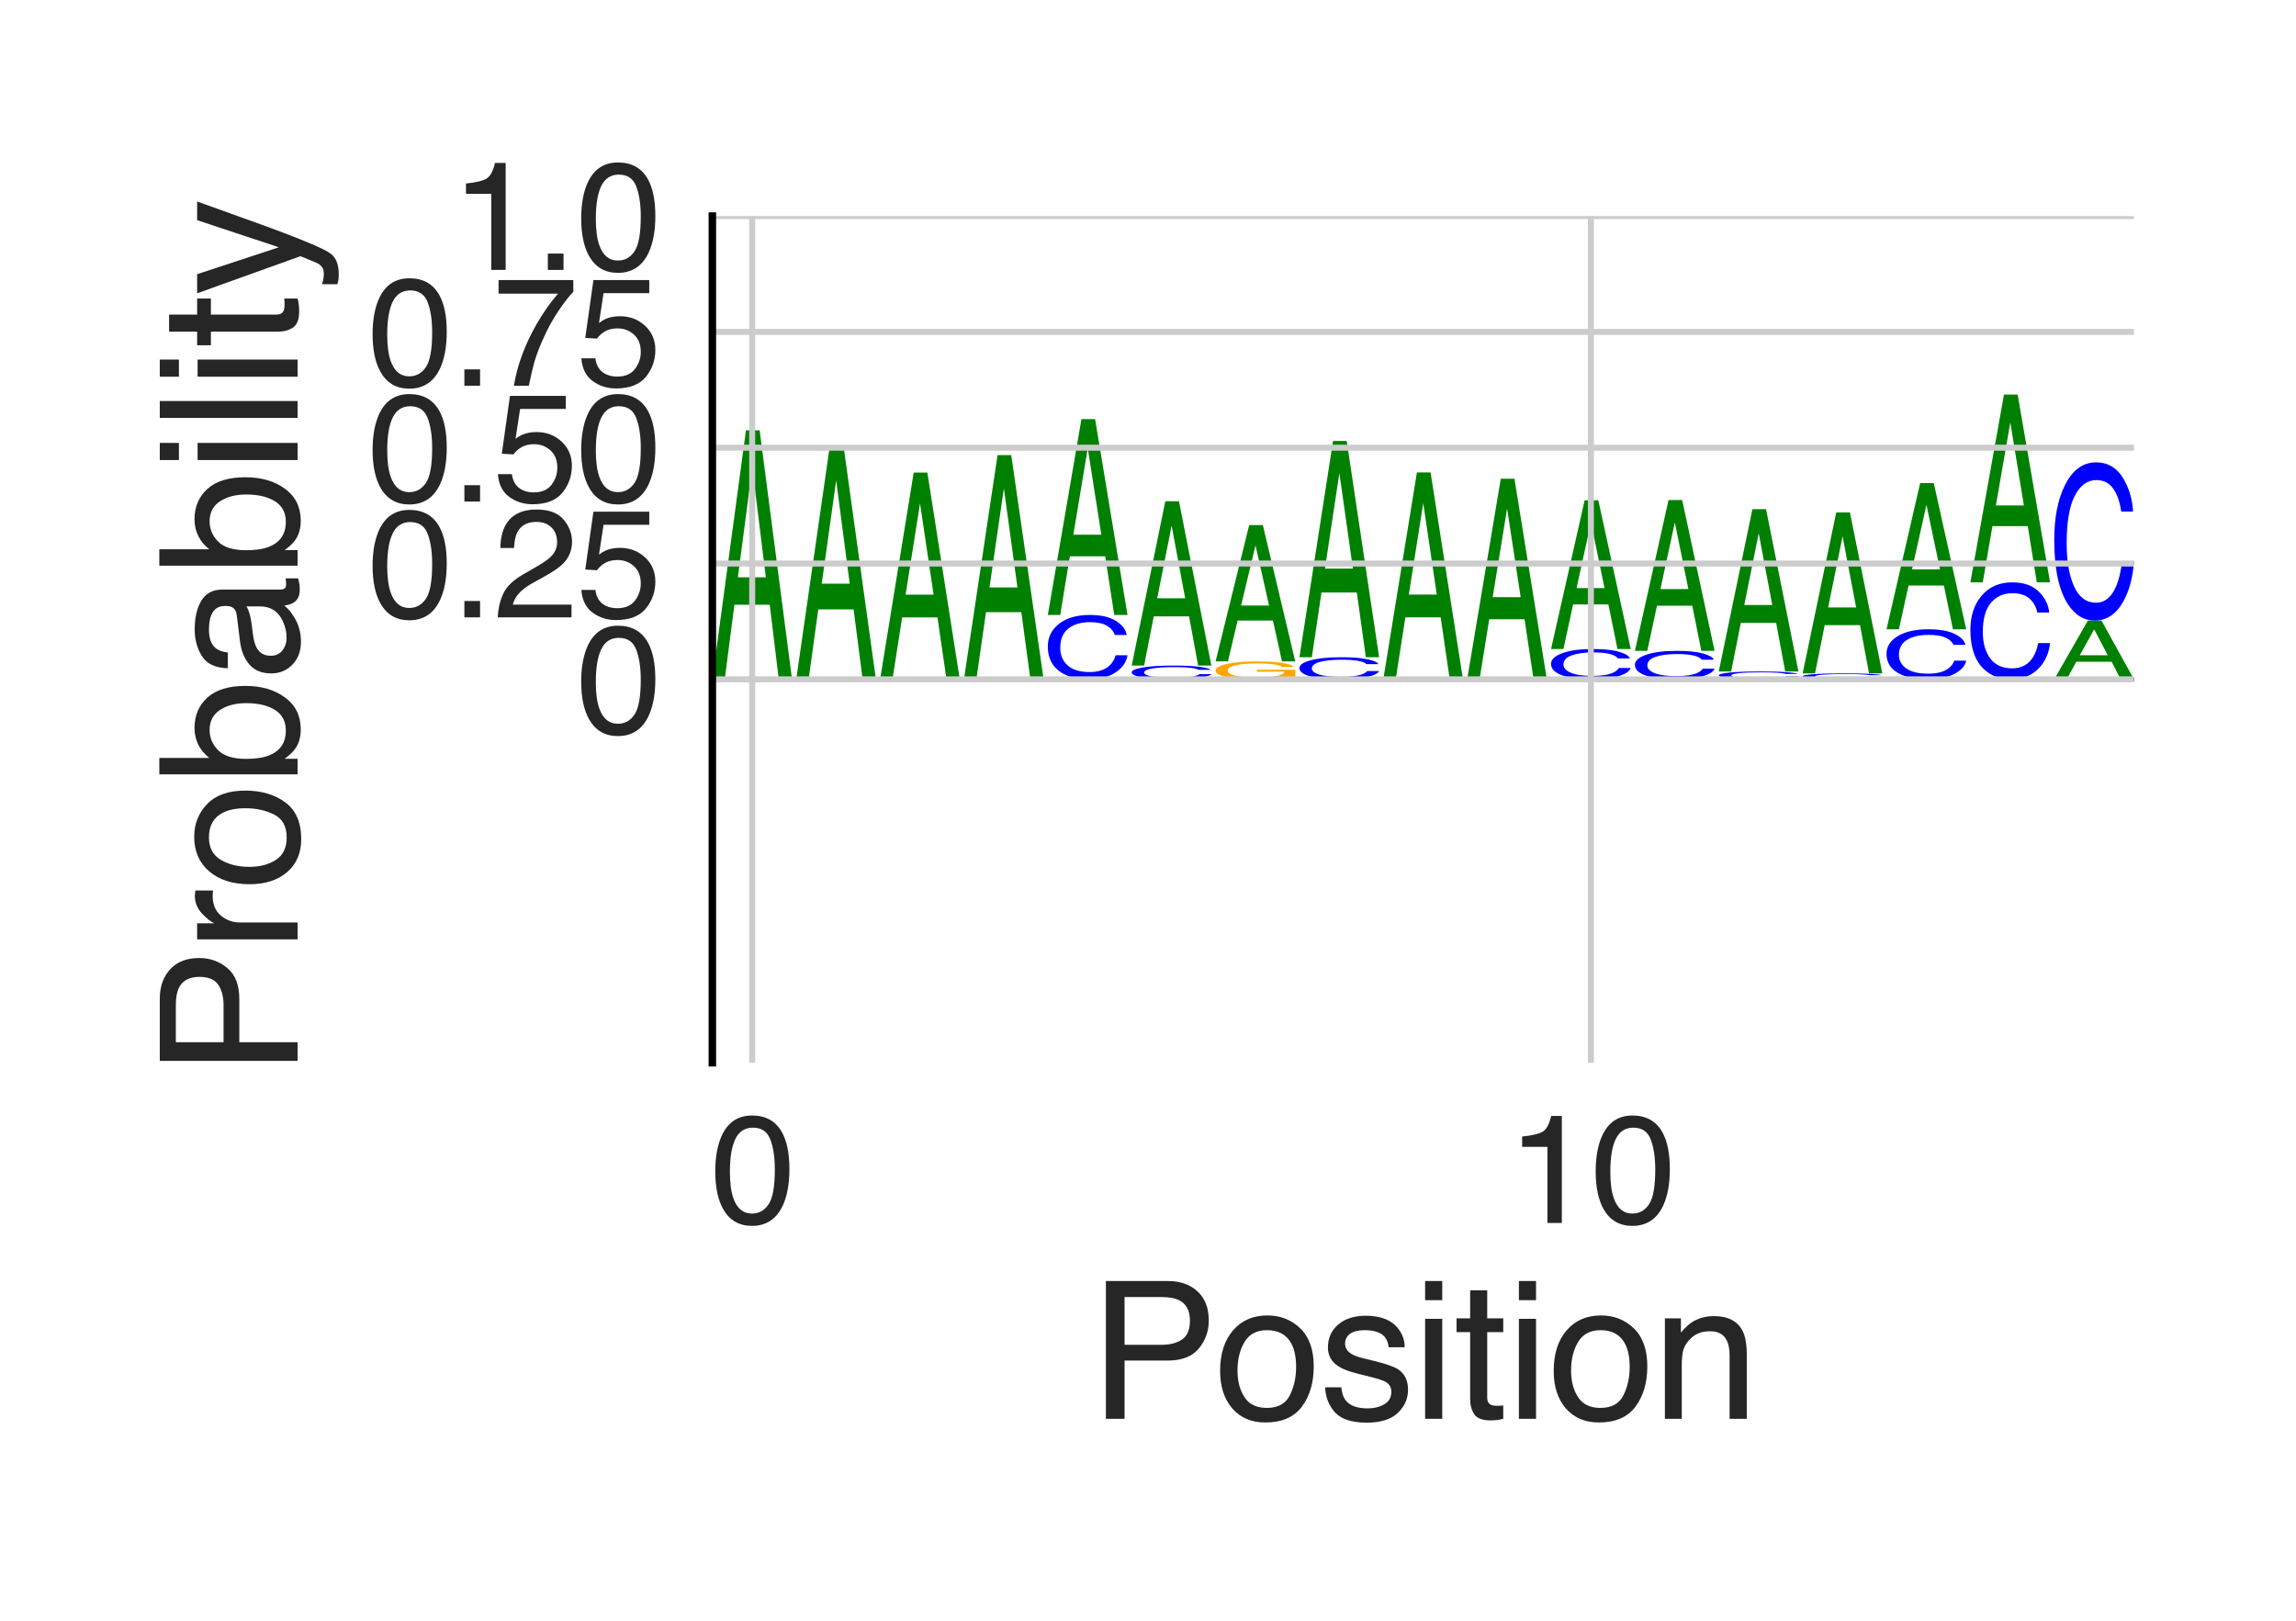 <?xml version="1.0" encoding="utf-8" standalone="no"?>
<!DOCTYPE svg PUBLIC "-//W3C//DTD SVG 1.1//EN"
  "http://www.w3.org/Graphics/SVG/1.1/DTD/svg11.dtd">
<svg height="216pt" version="1.1" viewBox="0 0 306 216" width="306pt" xmlns="http://www.w3.org/2000/svg" xmlns:xlink="http://www.w3.org/1999/xlink">
 <defs>
  <style type="text/css">*{stroke-linecap:butt;stroke-linejoin:round;}</style>
 </defs>
 <g id="figure_1">
  <g id="patch_1">
   <path d="M 0 216 
L 306 216 
L 306 0 
L 0 0 
z
" style="fill:#ffffff;"/>
  </g>
  <g id="axes_1">
   <g id="patch_2">
    <path d="M 94.94 141.64 
L 284.4 141.64 
L 284.4 28.8 
L 94.94 28.8 
z
" style="fill:#ffffff;"/>
   </g>
   <g id="line2d_1">
    <path clip-path="url(#pebcf74d9e8)" d="M 94.94 90.536 
L 284.4 90.536 
" style="fill:none;stroke:#000000;stroke-linecap:round;stroke-width:0.5;"/>
   </g>
   <g id="patch_3">
    <path clip-path="url(#pebcf74d9e8)" d="M 102.068 76.939 
L 100.261 62.279 
L 98.34 76.939 
L 102.068 76.939 
z
M 99.419 57.349 
L 101.241 57.349 
L 105.559 90.536 
L 103.791 90.536 
L 102.586 80.597 
L 97.879 80.597 
L 96.591 90.536 
L 94.94 90.536 
L 99.419 57.349 
z
M 100.253 57.349 
L 100.253 57.349 
z
" style="fill:#008000;"/>
   </g>
   <g id="patch_4">
    <path clip-path="url(#pebcf74d9e8)" d="M 113.245 77.785 
L 111.439 64.038 
L 109.518 77.785 
L 113.245 77.785 
z
M 110.596 59.415 
L 112.418 59.415 
L 116.736 90.536 
L 114.969 90.536 
L 113.763 81.215 
L 109.057 81.215 
L 107.769 90.536 
L 106.118 90.536 
L 110.596 59.415 
z
M 111.431 59.415 
L 111.431 59.415 
z
" style="fill:#008000;"/>
   </g>
   <g id="patch_5">
    <path clip-path="url(#pebcf74d9e8)" d="M 124.423 79.247 
L 122.616 67.075 
L 120.696 79.247 
L 124.423 79.247 
z
M 121.774 62.982 
L 123.596 62.982 
L 127.914 90.536 
L 126.146 90.536 
L 124.941 82.284 
L 120.234 82.284 
L 118.946 90.536 
L 117.295 90.536 
L 121.774 62.982 
z
M 122.608 62.982 
L 122.608 62.982 
z
" style="fill:#008000;"/>
   </g>
   <g id="patch_6">
    <path clip-path="url(#pebcf74d9e8)" d="M 135.6 78.291 
L 133.794 65.089 
L 131.873 78.291 
L 135.6 78.291 
z
M 132.951 60.649 
L 134.773 60.649 
L 139.091 90.536 
L 137.324 90.536 
L 136.119 81.585 
L 131.412 81.585 
L 130.124 90.536 
L 128.473 90.536 
L 132.951 60.649 
z
M 133.786 60.649 
L 133.786 60.649 
z
" style="fill:#008000;"/>
   </g>
   <g id="patch_7">
    <path clip-path="url(#pebcf74d9e8)" d="M 145.233 81.957 
Q 147.507 81.957 148.762 82.773 
Q 150.016 83.587 150.154 84.624 
L 148.574 84.624 
Q 148.305 83.838 147.502 83.378 
Q 146.699 82.917 145.249 82.917 
Q 143.481 82.917 142.394 83.763 
Q 141.306 84.608 141.306 86.354 
Q 141.306 87.786 142.287 88.677 
Q 143.27 89.566 145.218 89.566 
Q 147.009 89.566 147.948 88.629 
Q 148.444 88.135 148.689 87.33 
L 150.269 87.33 
Q 150.058 88.616 148.869 89.487 
Q 147.442 90.536 145.022 90.536 
Q 142.936 90.536 141.517 89.676 
Q 139.65 88.54 139.65 86.166 
Q 139.65 84.365 141.053 83.211 
Q 142.568 81.957 145.233 81.957 
z
M 144.908 81.957 
L 144.908 81.957 
z
" style="fill:#0000ff;"/>
   </g>
   <g id="patch_8">
    <path clip-path="url(#pebcf74d9e8)" d="M 146.778 71.263 
L 144.971 59.735 
L 143.051 71.263 
L 146.778 71.263 
z
M 144.129 55.858 
L 145.951 55.858 
L 150.269 81.957 
L 148.501 81.957 
L 147.296 74.14 
L 142.589 74.14 
L 141.301 81.957 
L 139.65 81.957 
L 144.129 55.858 
z
M 144.964 55.858 
L 144.964 55.858 
z
" style="fill:#008000;"/>
   </g>
   <g id="patch_9">
    <path clip-path="url(#pebcf74d9e8)" d="M 156.411 88.703 
Q 158.685 88.703 159.939 88.877 
Q 161.194 89.051 161.332 89.273 
L 159.752 89.273 
Q 159.483 89.105 158.68 89.006 
Q 157.877 88.908 156.427 88.908 
Q 154.659 88.908 153.571 89.089 
Q 152.484 89.269 152.484 89.642 
Q 152.484 89.948 153.464 90.139 
Q 154.447 90.329 156.395 90.329 
Q 158.187 90.329 159.126 90.129 
Q 159.621 90.023 159.866 89.851 
L 161.447 89.851 
Q 161.235 90.126 160.046 90.312 
Q 158.62 90.536 156.2 90.536 
Q 154.114 90.536 152.695 90.352 
Q 150.828 90.11 150.828 89.602 
Q 150.828 89.217 152.231 88.971 
Q 153.746 88.703 156.411 88.703 
z
M 156.085 88.703 
L 156.085 88.703 
z
" style="fill:#0000ff;"/>
   </g>
   <g id="patch_10">
    <path clip-path="url(#pebcf74d9e8)" d="M 157.955 79.731 
L 156.149 70.058 
L 154.228 79.731 
L 157.955 79.731 
z
M 155.307 66.805 
L 157.129 66.805 
L 161.447 88.703 
L 159.679 88.703 
L 158.474 82.144 
L 153.767 82.144 
L 152.479 88.703 
L 150.828 88.703 
L 155.307 66.805 
z
M 156.141 66.805 
L 156.141 66.805 
z
" style="fill:#008000;"/>
   </g>
   <g id="patch_11">
    <path clip-path="url(#pebcf74d9e8)" d="M 167.482 88.149 
Q 169.12 88.149 170.315 88.273 
Q 172.047 88.45 172.434 88.895 
L 170.877 88.895 
Q 170.591 88.646 169.697 88.533 
Q 168.804 88.419 167.441 88.419 
Q 165.829 88.419 164.725 88.656 
Q 163.621 88.892 163.621 89.36 
Q 163.621 89.764 164.53 90.018 
Q 165.441 90.272 167.497 90.272 
Q 169.072 90.272 170.105 90.094 
Q 171.138 89.916 171.161 89.517 
L 167.522 89.517 
L 167.522 89.263 
L 172.624 89.263 
L 172.624 90.476 
L 171.611 90.476 
L 171.232 90.184 
Q 170.434 90.355 169.816 90.422 
Q 168.778 90.536 167.181 90.536 
Q 165.117 90.536 163.628 90.275 
Q 162.005 89.948 162.005 89.377 
Q 162.005 88.807 163.588 88.471 
Q 165.092 88.149 167.482 88.149 
z
M 167.221 88.146 
L 167.221 88.146 
z
" style="fill:#ffa600;"/>
   </g>
   <g id="patch_12">
    <path clip-path="url(#pebcf74d9e8)" d="M 169.133 80.703 
L 167.327 72.679 
L 165.406 80.703 
L 169.133 80.703 
z
M 166.484 69.981 
L 168.306 69.981 
L 172.624 88.146 
L 170.857 88.146 
L 169.651 82.705 
L 164.945 82.705 
L 163.656 88.146 
L 162.005 88.146 
L 166.484 69.981 
z
M 167.319 69.981 
L 167.319 69.981 
z
" style="fill:#008000;"/>
   </g>
   <g id="patch_13">
    <path clip-path="url(#pebcf74d9e8)" d="M 178.766 87.593 
Q 181.04 87.593 182.294 87.873 
Q 183.549 88.152 183.687 88.508 
L 182.107 88.508 
Q 181.838 88.238 181.035 88.08 
Q 180.232 87.922 178.782 87.922 
Q 177.014 87.922 175.926 88.212 
Q 174.839 88.502 174.839 89.101 
Q 174.839 89.593 175.819 89.898 
Q 176.803 90.203 178.751 90.203 
Q 180.542 90.203 181.481 89.882 
Q 181.976 89.713 182.221 89.436 
L 183.802 89.436 
Q 183.591 89.877 182.401 90.176 
Q 180.975 90.536 178.555 90.536 
Q 176.469 90.536 175.05 90.241 
Q 173.183 89.851 173.183 89.037 
Q 173.183 88.419 174.586 88.023 
Q 176.101 87.593 178.766 87.593 
z
M 178.44 87.593 
L 178.44 87.593 
z
" style="fill:#0000ff;"/>
   </g>
   <g id="patch_14">
    <path clip-path="url(#pebcf74d9e8)" d="M 180.311 75.784 
L 178.504 63.053 
L 176.584 75.784 
L 180.311 75.784 
z
M 177.662 58.772 
L 179.484 58.772 
L 183.802 87.593 
L 182.034 87.593 
L 180.829 78.961 
L 176.122 78.961 
L 174.834 87.593 
L 173.183 87.593 
L 177.662 58.772 
z
M 178.496 58.772 
L 178.496 58.772 
z
" style="fill:#008000;"/>
   </g>
   <g id="patch_15">
    <path clip-path="url(#pebcf74d9e8)" d="M 191.488 79.238 
L 189.682 67.058 
L 187.761 79.238 
L 191.488 79.238 
z
M 188.839 62.961 
L 190.661 62.961 
L 194.979 90.536 
L 193.212 90.536 
L 192.007 82.278 
L 187.3 82.278 
L 186.012 90.536 
L 184.361 90.536 
L 188.839 62.961 
z
M 189.674 62.961 
L 189.674 62.961 
z
" style="fill:#008000;"/>
   </g>
   <g id="patch_16">
    <path clip-path="url(#pebcf74d9e8)" d="M 202.666 79.583 
L 200.859 67.773 
L 198.939 79.583 
L 202.666 79.583 
z
M 200.017 63.802 
L 201.839 63.802 
L 206.157 90.536 
L 204.389 90.536 
L 203.184 82.529 
L 198.477 82.529 
L 197.189 90.536 
L 195.538 90.536 
L 200.017 63.802 
z
M 200.851 63.802 
L 200.851 63.802 
z
" style="fill:#008000;"/>
   </g>
   <g id="patch_17">
    <path clip-path="url(#pebcf74d9e8)" d="M 212.299 86.497 
Q 214.573 86.497 215.827 86.881 
Q 217.082 87.264 217.22 87.752 
L 215.639 87.752 
Q 215.371 87.382 214.568 87.166 
Q 213.765 86.949 212.315 86.949 
Q 210.547 86.949 209.459 87.347 
Q 208.372 87.745 208.372 88.567 
Q 208.372 89.241 209.352 89.661 
Q 210.335 90.079 212.283 90.079 
Q 214.075 90.079 215.014 89.638 
Q 215.509 89.406 215.754 89.026 
L 217.335 89.026 
Q 217.123 89.632 215.934 90.042 
Q 214.508 90.536 212.088 90.536 
Q 210.002 90.536 208.583 90.131 
Q 206.716 89.596 206.716 88.478 
Q 206.716 87.63 208.119 87.087 
Q 209.634 86.497 212.299 86.497 
z
M 211.973 86.497 
L 211.973 86.497 
z
" style="fill:#0000ff;"/>
   </g>
   <g id="patch_18">
    <path clip-path="url(#pebcf74d9e8)" d="M 213.843 78.375 
L 212.037 69.618 
L 210.116 78.375 
L 213.843 78.375 
z
M 211.194 66.673 
L 213.017 66.673 
L 217.335 86.497 
L 215.567 86.497 
L 214.362 80.559 
L 209.655 80.559 
L 208.367 86.497 
L 206.716 86.497 
L 211.194 66.673 
z
M 212.029 66.673 
L 212.029 66.673 
z
" style="fill:#008000;"/>
   </g>
   <g id="patch_19">
    <path clip-path="url(#pebcf74d9e8)" d="M 223.477 86.742 
Q 225.751 86.742 227.005 87.103 
Q 228.259 87.463 228.397 87.921 
L 226.817 87.921 
Q 226.548 87.574 225.745 87.371 
Q 224.942 87.167 223.492 87.167 
Q 221.724 87.167 220.637 87.541 
Q 219.549 87.914 219.549 88.687 
Q 219.549 89.32 220.53 89.714 
Q 221.513 90.107 223.461 90.107 
Q 225.252 90.107 226.191 89.693 
Q 226.687 89.474 226.932 89.118 
L 228.512 89.118 
Q 228.301 89.687 227.112 90.072 
Q 225.685 90.536 223.265 90.536 
Q 221.179 90.536 219.761 90.156 
Q 217.893 89.653 217.893 88.603 
Q 217.893 87.807 219.296 87.297 
Q 220.811 86.742 223.477 86.742 
z
M 223.151 86.742 
L 223.151 86.742 
z
" style="fill:#0000ff;"/>
   </g>
   <g id="patch_20">
    <path clip-path="url(#pebcf74d9e8)" d="M 225.021 78.508 
L 223.214 69.631 
L 221.294 78.508 
L 225.021 78.508 
z
M 222.372 66.645 
L 224.194 66.645 
L 228.512 86.742 
L 226.744 86.742 
L 225.539 80.723 
L 220.833 80.723 
L 219.544 86.742 
L 217.893 86.742 
L 222.372 66.645 
z
M 223.207 66.645 
L 223.207 66.645 
z
" style="fill:#008000;"/>
   </g>
   <g id="patch_21">
    <path clip-path="url(#pebcf74d9e8)" d="M 234.654 89.488 
Q 236.928 89.488 238.182 89.588 
Q 239.437 89.687 239.575 89.814 
L 237.995 89.814 
Q 237.726 89.718 236.923 89.662 
Q 236.12 89.605 234.67 89.605 
Q 232.902 89.605 231.814 89.709 
Q 230.727 89.812 230.727 90.025 
Q 230.727 90.2 231.707 90.309 
Q 232.691 90.418 234.638 90.418 
Q 236.43 90.418 237.369 90.303 
Q 237.864 90.243 238.109 90.144 
L 239.69 90.144 
Q 239.478 90.302 238.289 90.408 
Q 236.863 90.536 234.443 90.536 
Q 232.357 90.536 230.938 90.431 
Q 229.071 90.292 229.071 90.002 
Q 229.071 89.782 230.474 89.641 
Q 231.989 89.488 234.654 89.488 
z
M 234.328 89.488 
L 234.328 89.488 
z
" style="fill:#0000ff;"/>
   </g>
   <g id="patch_22">
    <path clip-path="url(#pebcf74d9e8)" d="M 236.198 80.626 
L 234.392 71.071 
L 232.471 80.626 
L 236.198 80.626 
z
M 233.55 67.858 
L 235.372 67.858 
L 239.69 89.488 
L 237.922 89.488 
L 236.717 83.01 
L 232.01 83.01 
L 230.722 89.488 
L 229.071 89.488 
L 233.55 67.858 
z
M 234.384 67.858 
L 234.384 67.858 
z
" style="fill:#008000;"/>
   </g>
   <g id="patch_23">
    <path clip-path="url(#pebcf74d9e8)" d="M 245.832 89.742 
Q 248.106 89.742 249.36 89.817 
Q 250.614 89.893 250.753 89.989 
L 249.172 89.989 
Q 248.904 89.916 248.1 89.873 
Q 247.297 89.831 245.847 89.831 
Q 244.079 89.831 242.992 89.909 
Q 241.904 89.987 241.904 90.149 
Q 241.904 90.281 242.885 90.364 
Q 243.868 90.446 245.816 90.446 
Q 247.608 90.446 248.546 90.36 
Q 249.042 90.314 249.287 90.239 
L 250.867 90.239 
Q 250.656 90.358 249.467 90.439 
Q 248.04 90.536 245.62 90.536 
Q 243.534 90.536 242.116 90.456 
Q 240.249 90.351 240.249 90.131 
Q 240.249 89.965 241.652 89.858 
Q 243.167 89.742 245.832 89.742 
z
M 245.506 89.742 
L 245.506 89.742 
z
" style="fill:#0000ff;"/>
   </g>
   <g id="patch_24">
    <path clip-path="url(#pebcf74d9e8)" d="M 247.376 80.953 
L 245.57 71.477 
L 243.649 80.953 
L 247.376 80.953 
z
M 244.727 68.291 
L 246.549 68.291 
L 250.867 89.742 
L 249.1 89.742 
L 247.894 83.317 
L 243.188 83.317 
L 241.9 89.742 
L 240.249 89.742 
L 244.727 68.291 
z
M 245.562 68.291 
L 245.562 68.291 
z
" style="fill:#008000;"/>
   </g>
   <g id="patch_25">
    <path clip-path="url(#pebcf74d9e8)" d="M 257.009 83.866 
Q 259.283 83.866 260.538 84.501 
Q 261.792 85.134 261.93 85.94 
L 260.35 85.94 
Q 260.081 85.329 259.278 84.971 
Q 258.475 84.613 257.025 84.613 
Q 255.257 84.613 254.169 85.271 
Q 253.082 85.927 253.082 87.285 
Q 253.082 88.398 254.063 89.091 
Q 255.046 89.782 256.994 89.782 
Q 258.785 89.782 259.724 89.053 
Q 260.219 88.67 260.465 88.043 
L 262.045 88.043 
Q 261.834 89.044 260.644 89.721 
Q 259.218 90.536 256.798 90.536 
Q 254.712 90.536 253.293 89.867 
Q 251.426 88.984 251.426 87.139 
Q 251.426 85.738 252.829 84.842 
Q 254.344 83.866 257.009 83.866 
z
M 256.683 83.866 
L 256.683 83.866 
z
" style="fill:#0000ff;"/>
   </g>
   <g id="patch_26">
    <path clip-path="url(#pebcf74d9e8)" d="M 258.554 75.885 
L 256.747 67.28 
L 254.827 75.885 
L 258.554 75.885 
z
M 255.905 64.386 
L 257.727 64.386 
L 262.045 83.866 
L 260.277 83.866 
L 259.072 78.032 
L 254.365 78.032 
L 253.077 83.866 
L 251.426 83.866 
L 255.905 64.386 
z
M 256.739 64.386 
L 256.739 64.386 
z
" style="fill:#008000;"/>
   </g>
   <g id="patch_27">
    <path clip-path="url(#pebcf74d9e8)" d="M 268.187 77.612 
Q 270.461 77.612 271.715 78.842 
Q 272.969 80.069 273.108 81.63 
L 271.527 81.63 
Q 271.259 80.446 270.456 79.753 
Q 269.652 79.058 268.203 79.058 
Q 266.434 79.058 265.347 80.333 
Q 264.26 81.606 264.26 84.236 
Q 264.26 86.393 265.24 87.735 
Q 266.223 89.074 268.171 89.074 
Q 269.963 89.074 270.902 87.663 
Q 271.397 86.92 271.642 85.706 
L 273.222 85.706 
Q 273.011 87.644 271.822 88.956 
Q 270.396 90.536 267.976 90.536 
Q 265.889 90.536 264.471 89.24 
Q 262.604 87.529 262.604 83.953 
Q 262.604 81.24 264.007 79.502 
Q 265.522 77.612 268.187 77.612 
z
M 267.861 77.612 
L 267.861 77.612 
z
" style="fill:#0000ff;"/>
   </g>
   <g id="patch_28">
    <path clip-path="url(#pebcf74d9e8)" d="M 269.731 67.357 
L 267.925 56.301 
L 266.004 67.357 
L 269.731 67.357 
z
M 267.082 52.583 
L 268.904 52.583 
L 273.222 77.612 
L 271.455 77.612 
L 270.25 70.116 
L 265.543 70.116 
L 264.255 77.612 
L 262.604 77.612 
L 267.082 52.583 
z
M 267.917 52.583 
L 267.917 52.583 
z
" style="fill:#008000;"/>
   </g>
   <g id="patch_29">
    <path clip-path="url(#pebcf74d9e8)" d="M 280.909 87.33 
L 279.102 83.873 
L 277.182 87.33 
L 280.909 87.33 
z
M 278.26 82.71 
L 280.082 82.71 
L 284.4 90.536 
L 282.632 90.536 
L 281.427 88.192 
L 276.72 88.192 
L 275.432 90.536 
L 273.781 90.536 
L 278.26 82.71 
z
M 279.095 82.71 
L 279.095 82.71 
z
" style="fill:#008000;"/>
   </g>
   <g id="patch_30">
    <path clip-path="url(#pebcf74d9e8)" d="M 279.364 61.619 
Q 281.638 61.619 282.893 63.625 
Q 284.147 65.628 284.285 68.175 
L 282.705 68.175 
Q 282.436 66.243 281.633 65.113 
Q 280.83 63.979 279.38 63.979 
Q 277.612 63.979 276.525 66.059 
Q 275.437 68.136 275.437 72.428 
Q 275.437 75.949 276.418 78.139 
Q 277.401 80.324 279.349 80.324 
Q 281.14 80.324 282.079 78.021 
Q 282.575 76.808 282.82 74.828 
L 284.4 74.828 
Q 284.189 77.99 283 80.132 
Q 281.573 82.71 279.153 82.71 
Q 277.067 82.71 275.648 80.595 
Q 273.781 77.803 273.781 71.966 
Q 273.781 67.538 275.184 64.703 
Q 276.699 61.619 279.364 61.619 
z
M 279.038 61.619 
L 279.038 61.619 
z
" style="fill:#0000ff;"/>
   </g>
   <g id="patch_31">
    <path clip-path="url(#pebcf74d9e8)" d="M 100.523 134.465 
Q 102.797 134.465 104.051 132.577 
Q 105.306 130.694 105.444 128.298 
L 103.864 128.298 
Q 103.595 130.115 102.792 131.178 
Q 101.989 132.245 100.539 132.245 
Q 98.771 132.245 97.683 130.288 
Q 96.596 128.335 96.596 124.297 
Q 96.596 120.986 97.576 118.926 
Q 98.56 116.87 100.508 116.87 
Q 102.299 116.87 103.238 119.037 
Q 103.733 120.177 103.978 122.04 
L 105.559 122.04 
Q 105.347 119.065 104.158 117.051 
Q 102.732 114.626 100.312 114.626 
Q 98.226 114.626 96.807 116.616 
Q 94.94 119.242 94.94 124.732 
Q 94.94 128.897 96.343 131.564 
Q 97.858 134.465 100.523 134.465 
z
M 100.197 134.465 
L 100.197 134.465 
z
" style="fill:none;opacity:0;"/>
   </g>
   <g id="patch_32">
    <path clip-path="url(#pebcf74d9e8)" d="M 100.416 114.604 
Q 102.055 114.604 103.25 113.815 
Q 104.981 112.683 105.369 109.845 
L 103.812 109.845 
Q 103.526 111.431 102.632 112.156 
Q 101.738 112.882 100.376 112.882 
Q 98.763 112.882 97.659 111.371 
Q 96.555 109.864 96.555 106.877 
Q 96.555 104.297 97.464 102.676 
Q 98.376 101.055 100.432 101.055 
Q 102.006 101.055 103.039 102.19 
Q 104.072 103.329 104.095 105.874 
L 100.457 105.874 
L 100.457 107.498 
L 105.559 107.498 
L 105.559 99.753 
L 104.546 99.753 
L 104.166 101.616 
Q 103.369 100.522 102.751 100.096 
Q 101.713 99.368 100.115 99.368 
Q 98.052 99.368 96.563 101.033 
Q 94.94 103.124 94.94 106.77 
Q 94.94 110.406 96.522 112.554 
Q 98.026 114.604 100.416 114.604 
z
M 100.156 114.626 
L 100.156 114.626 
z
" style="fill:none;opacity:0;"/>
   </g>
   <g id="patch_33">
    <path clip-path="url(#pebcf74d9e8)" d="M 105.559 99.368 
L 105.559 98.316 
L 101.149 98.316 
L 101.149 90.536 
L 99.35 90.536 
L 99.35 98.316 
L 94.94 98.316 
L 94.94 99.368 
L 105.559 99.368 
z
" style="fill:none;opacity:0;"/>
   </g>
   <g id="patch_34">
    <path clip-path="url(#pebcf74d9e8)" d="M 111.701 92.7 
Q 113.975 92.7 115.229 92.494 
Q 116.483 92.289 116.622 92.027 
L 115.041 92.027 
Q 114.773 92.226 113.969 92.341 
Q 113.166 92.458 111.716 92.458 
Q 109.948 92.458 108.861 92.244 
Q 107.773 92.031 107.773 91.591 
Q 107.773 91.23 108.754 91.005 
Q 109.737 90.781 111.685 90.781 
Q 113.477 90.781 114.415 91.017 
Q 114.911 91.142 115.156 91.345 
L 116.736 91.345 
Q 116.525 91.02 115.336 90.801 
Q 113.909 90.536 111.49 90.536 
Q 109.403 90.536 107.985 90.753 
Q 106.118 91.04 106.118 91.638 
Q 106.118 92.093 107.521 92.383 
Q 109.036 92.7 111.701 92.7 
z
M 111.375 92.7 
L 111.375 92.7 
z
" style="fill:none;opacity:0;"/>
   </g>
   <g id="patch_35">
    <path clip-path="url(#pebcf74d9e8)" d="M 111.594 131.912 
Q 113.232 131.912 114.427 130.718 
Q 116.159 129.003 116.546 124.705 
L 114.989 124.705 
Q 114.703 127.108 113.809 128.206 
Q 112.916 129.304 111.554 129.304 
Q 109.941 129.304 108.837 127.017 
Q 107.733 124.734 107.733 120.212 
Q 107.733 116.306 108.642 113.851 
Q 109.553 111.397 111.609 111.397 
Q 113.184 111.397 114.217 113.116 
Q 115.25 114.84 115.273 118.693 
L 111.635 118.693 
L 111.635 121.153 
L 116.736 121.153 
L 116.736 109.424 
L 115.724 109.424 
L 115.344 112.247 
Q 114.546 110.59 113.928 109.945 
Q 112.89 108.842 111.293 108.842 
Q 109.229 108.842 107.741 111.363 
Q 106.118 114.529 106.118 120.05 
Q 106.118 125.556 107.7 128.808 
Q 109.204 131.912 111.594 131.912 
z
M 111.333 131.945 
L 111.333 131.945 
z
" style="fill:none;opacity:0;"/>
   </g>
   <g id="patch_36">
    <path clip-path="url(#pebcf74d9e8)" d="M 116.736 108.842 
L 116.736 106.918 
L 112.326 106.918 
L 112.326 92.7 
L 110.528 92.7 
L 110.528 106.918 
L 106.118 106.918 
L 106.118 108.842 
L 116.736 108.842 
z
" style="fill:none;opacity:0;"/>
   </g>
   <g id="patch_37">
    <path clip-path="url(#pebcf74d9e8)" d="M 122.878 94.469 
Q 125.152 94.469 126.407 94.095 
Q 127.661 93.722 127.799 93.247 
L 126.219 93.247 
Q 125.95 93.607 125.147 93.818 
Q 124.344 94.029 122.894 94.029 
Q 121.126 94.029 120.039 93.641 
Q 118.951 93.254 118.951 92.454 
Q 118.951 91.797 119.932 91.389 
Q 120.915 90.981 122.863 90.981 
Q 124.654 90.981 125.593 91.411 
Q 126.088 91.637 126.334 92.006 
L 127.914 92.006 
Q 127.703 91.416 126.514 91.017 
Q 125.087 90.536 122.667 90.536 
Q 120.581 90.536 119.162 90.931 
Q 117.295 91.451 117.295 92.54 
Q 117.295 93.366 118.698 93.894 
Q 120.213 94.469 122.878 94.469 
z
M 122.552 94.469 
L 122.552 94.469 
z
" style="fill:none;opacity:0;"/>
   </g>
   <g id="patch_38">
    <path clip-path="url(#pebcf74d9e8)" d="M 122.772 125.74 
Q 124.41 125.74 125.605 124.66 
Q 127.337 123.108 127.724 119.217 
L 126.167 119.217 
Q 125.881 121.392 124.987 122.386 
Q 124.093 123.38 122.731 123.38 
Q 121.118 123.38 120.014 121.309 
Q 118.911 119.243 118.911 115.149 
Q 118.911 111.613 119.819 109.391 
Q 120.731 107.169 122.787 107.169 
Q 124.362 107.169 125.395 108.726 
Q 126.428 110.286 126.45 113.775 
L 122.812 113.775 
L 122.812 116.001 
L 127.914 116.001 
L 127.914 105.384 
L 126.901 105.384 
L 126.521 107.939 
Q 125.724 106.439 125.106 105.855 
Q 124.068 104.857 122.47 104.857 
Q 120.407 104.857 118.918 107.139 
Q 117.295 110.005 117.295 115.002 
Q 117.295 119.987 118.878 122.93 
Q 120.382 125.74 122.772 125.74 
z
M 122.511 125.771 
L 122.511 125.771 
z
" style="fill:none;opacity:0;"/>
   </g>
   <g id="patch_39">
    <path clip-path="url(#pebcf74d9e8)" d="M 127.914 104.857 
L 127.914 103.619 
L 123.504 103.619 
L 123.504 94.469 
L 121.705 94.469 
L 121.705 103.619 
L 117.295 103.619 
L 117.295 104.857 
L 127.914 104.857 
z
" style="fill:none;opacity:0;"/>
   </g>
   <g id="patch_40">
    <path clip-path="url(#pebcf74d9e8)" d="M 134.056 97.284 
Q 136.33 97.284 137.584 96.642 
Q 138.838 96.001 138.977 95.186 
L 137.396 95.186 
Q 137.128 95.804 136.325 96.166 
Q 135.521 96.529 134.072 96.529 
Q 132.304 96.529 131.216 95.863 
Q 130.129 95.199 130.129 93.826 
Q 130.129 92.699 131.109 91.999 
Q 132.092 91.3 134.04 91.3 
Q 135.832 91.3 136.771 92.036 
Q 137.266 92.424 137.511 93.058 
L 139.091 93.058 
Q 138.88 92.046 137.691 91.361 
Q 136.265 90.536 133.845 90.536 
Q 131.758 90.536 130.34 91.213 
Q 128.473 92.106 128.473 93.973 
Q 128.473 95.39 129.876 96.297 
Q 131.391 97.284 134.056 97.284 
z
M 133.73 97.284 
L 133.73 97.284 
z
" style="fill:none;opacity:0;"/>
   </g>
   <g id="patch_41">
    <path clip-path="url(#pebcf74d9e8)" d="M 133.949 128.932 
Q 135.587 128.932 136.782 128.096 
Q 138.514 126.895 138.902 123.886 
L 137.344 123.886 
Q 137.058 125.568 136.165 126.337 
Q 135.271 127.106 133.909 127.106 
Q 132.296 127.106 131.192 125.504 
Q 130.088 123.906 130.088 120.74 
Q 130.088 118.005 130.997 116.286 
Q 131.909 114.568 133.964 114.568 
Q 135.539 114.568 136.572 115.771 
Q 137.605 116.978 137.628 119.677 
L 133.99 119.677 
L 133.99 121.399 
L 139.091 121.399 
L 139.091 113.187 
L 138.079 113.187 
L 137.699 115.163 
Q 136.901 114.003 136.284 113.551 
Q 135.246 112.779 133.648 112.779 
Q 131.584 112.779 130.096 114.544 
Q 128.473 116.761 128.473 120.626 
Q 128.473 124.481 130.055 126.758 
Q 131.559 128.932 133.949 128.932 
z
M 133.688 128.955 
L 133.688 128.955 
z
" style="fill:none;opacity:0;"/>
   </g>
   <g id="patch_42">
    <path clip-path="url(#pebcf74d9e8)" d="M 139.091 112.779 
L 139.091 110.933 
L 134.681 110.933 
L 134.681 97.284 
L 132.883 97.284 
L 132.883 110.933 
L 128.473 110.933 
L 128.473 112.779 
L 139.091 112.779 
z
" style="fill:none;opacity:0;"/>
   </g>
   <g id="patch_43">
    <path clip-path="url(#pebcf74d9e8)" d="M 145.127 111.961 
Q 146.765 111.961 147.96 110.853 
Q 149.692 109.26 150.079 105.269 
L 148.522 105.269 
Q 148.236 107.5 147.342 108.52 
Q 146.448 109.54 145.086 109.54 
Q 143.473 109.54 142.37 107.415 
Q 141.266 105.296 141.266 101.096 
Q 141.266 97.468 142.175 95.188 
Q 143.086 92.909 145.142 92.909 
Q 146.717 92.909 147.75 94.505 
Q 148.783 96.106 148.806 99.685 
L 145.167 99.685 
L 145.167 101.969 
L 150.269 101.969 
L 150.269 91.077 
L 149.256 91.077 
L 148.876 93.698 
Q 148.079 92.159 147.461 91.561 
Q 146.423 90.536 144.825 90.536 
Q 142.762 90.536 141.273 92.878 
Q 139.65 95.818 139.65 100.945 
Q 139.65 106.058 141.233 109.079 
Q 142.737 111.961 145.127 111.961 
z
M 144.866 111.992 
L 144.866 111.992 
z
" style="fill:none;opacity:0;"/>
   </g>
   <g id="patch_44">
    <path clip-path="url(#pebcf74d9e8)" d="M 150.269 134.985 
L 150.269 132.245 
L 145.859 132.245 
L 145.859 111.992 
L 144.06 111.992 
L 144.06 132.245 
L 139.65 132.245 
L 139.65 134.985 
L 150.269 134.985 
z
" style="fill:none;opacity:0;"/>
   </g>
   <g id="patch_45">
    <path clip-path="url(#pebcf74d9e8)" d="M 156.304 119.995 
Q 157.942 119.995 159.138 118.858 
Q 160.869 117.225 161.257 113.132 
L 159.7 113.132 
Q 159.414 115.42 158.52 116.466 
Q 157.626 117.512 156.264 117.512 
Q 154.651 117.512 153.547 115.333 
Q 152.443 113.159 152.443 108.853 
Q 152.443 105.133 153.352 102.795 
Q 154.264 100.458 156.32 100.458 
Q 157.894 100.458 158.927 102.095 
Q 159.96 103.737 159.983 107.407 
L 156.345 107.407 
L 156.345 109.749 
L 161.447 109.749 
L 161.447 98.579 
L 160.434 98.579 
L 160.054 101.267 
Q 159.257 99.689 158.639 99.075 
Q 157.601 98.025 156.003 98.025 
Q 153.94 98.025 152.451 100.426 
Q 150.828 103.441 150.828 108.698 
Q 150.828 113.942 152.41 117.039 
Q 153.914 119.995 156.304 119.995 
z
M 156.044 120.026 
L 156.044 120.026 
z
" style="fill:none;opacity:0;"/>
   </g>
   <g id="patch_46">
    <path clip-path="url(#pebcf74d9e8)" d="M 161.447 98.025 
L 161.447 97.132 
L 157.037 97.132 
L 157.037 90.536 
L 155.238 90.536 
L 155.238 97.132 
L 150.828 97.132 
L 150.828 98.025 
L 161.447 98.025 
z
" style="fill:none;opacity:0;"/>
   </g>
   <g id="patch_47">
    <path clip-path="url(#pebcf74d9e8)" d="M 167.589 91.886 
Q 169.863 91.886 171.117 91.758 
Q 172.371 91.629 172.509 91.466 
L 170.929 91.466 
Q 170.661 91.59 169.857 91.662 
Q 169.054 91.735 167.604 91.735 
Q 165.836 91.735 164.749 91.602 
Q 163.661 91.469 163.661 91.194 
Q 163.661 90.969 164.642 90.829 
Q 165.625 90.689 167.573 90.689 
Q 169.365 90.689 170.303 90.836 
Q 170.799 90.914 171.044 91.041 
L 172.624 91.041 
Q 172.413 90.838 171.224 90.701 
Q 169.797 90.536 167.377 90.536 
Q 165.291 90.536 163.873 90.672 
Q 162.005 90.85 162.005 91.224 
Q 162.005 91.507 163.408 91.689 
Q 164.924 91.886 167.589 91.886 
z
M 167.263 91.886 
L 167.263 91.886 
z
" style="fill:none;opacity:0;"/>
   </g>
   <g id="patch_48">
    <path clip-path="url(#pebcf74d9e8)" d="M 172.624 116.142 
L 172.624 113.252 
L 168.214 113.252 
L 168.214 91.886 
L 166.415 91.886 
L 166.415 113.252 
L 162.005 113.252 
L 162.005 116.142 
L 172.624 116.142 
z
" style="fill:none;opacity:0;"/>
   </g>
   <g id="patch_49">
    <path clip-path="url(#pebcf74d9e8)" d="M 178.66 104.498 
Q 180.298 104.498 181.493 103.775 
Q 183.225 102.738 183.612 100.137 
L 182.055 100.137 
Q 181.769 101.59 180.875 102.255 
Q 179.981 102.92 178.619 102.92 
Q 177.006 102.92 175.902 101.535 
Q 174.798 100.154 174.798 97.417 
Q 174.798 95.053 175.707 93.568 
Q 176.619 92.082 178.675 92.082 
Q 180.25 92.082 181.283 93.123 
Q 182.316 94.166 182.338 96.498 
L 178.7 96.498 
L 178.7 97.987 
L 183.802 97.987 
L 183.802 90.889 
L 182.789 90.889 
L 182.409 92.597 
Q 181.612 91.594 180.994 91.204 
Q 179.956 90.536 178.358 90.536 
Q 176.295 90.536 174.806 92.062 
Q 173.183 93.978 173.183 97.319 
Q 173.183 100.651 174.765 102.619 
Q 176.269 104.498 178.66 104.498 
z
M 178.399 104.518 
L 178.399 104.518 
z
" style="fill:none;opacity:0;"/>
   </g>
   <g id="patch_50">
    <path clip-path="url(#pebcf74d9e8)" d="M 183.802 132.597 
L 183.802 129.251 
L 179.392 129.251 
L 179.392 104.518 
L 177.593 104.518 
L 177.593 129.251 
L 173.183 129.251 
L 173.183 132.597 
L 183.802 132.597 
z
" style="fill:none;opacity:0;"/>
   </g>
   <g id="patch_51">
    <path clip-path="url(#pebcf74d9e8)" d="M 189.944 91.77 
Q 192.218 91.77 193.472 91.653 
Q 194.726 91.536 194.865 91.387 
L 193.284 91.387 
Q 193.016 91.5 192.213 91.566 
Q 191.409 91.632 189.959 91.632 
Q 188.191 91.632 187.104 91.51 
Q 186.017 91.389 186.017 91.138 
Q 186.017 90.932 186.997 90.804 
Q 187.98 90.676 189.928 90.676 
Q 191.72 90.676 192.658 90.811 
Q 193.154 90.882 193.399 90.997 
L 194.979 90.997 
Q 194.768 90.812 193.579 90.687 
Q 192.153 90.536 189.733 90.536 
Q 187.646 90.536 186.228 90.66 
Q 184.361 90.823 184.361 91.165 
Q 184.361 91.424 185.764 91.59 
Q 187.279 91.77 189.944 91.77 
z
M 189.618 91.77 
L 189.618 91.77 
z
" style="fill:none;opacity:0;"/>
   </g>
   <g id="patch_52">
    <path clip-path="url(#pebcf74d9e8)" d="M 189.837 104.246 
Q 191.475 104.246 192.67 103.6 
Q 194.402 102.673 194.789 100.349 
L 193.232 100.349 
Q 192.946 101.648 192.052 102.242 
Q 191.159 102.836 189.797 102.836 
Q 188.184 102.836 187.08 101.599 
Q 185.976 100.365 185.976 97.919 
Q 185.976 95.807 186.885 94.479 
Q 187.796 93.152 189.852 93.152 
Q 191.427 93.152 192.46 94.082 
Q 193.493 95.014 193.516 97.098 
L 189.878 97.098 
L 189.878 98.428 
L 194.979 98.428 
L 194.979 92.085 
L 193.967 92.085 
L 193.587 93.612 
Q 192.789 92.715 192.171 92.367 
Q 191.133 91.77 189.536 91.77 
Q 187.472 91.77 185.984 93.134 
Q 184.361 94.846 184.361 97.831 
Q 184.361 100.809 185.943 102.567 
Q 187.447 104.246 189.837 104.246 
z
M 189.576 104.264 
L 189.576 104.264 
z
" style="fill:none;opacity:0;"/>
   </g>
   <g id="patch_53">
    <path clip-path="url(#pebcf74d9e8)" d="M 194.979 126.193 
L 194.979 123.58 
L 190.569 123.58 
L 190.569 104.264 
L 188.771 104.264 
L 188.771 123.58 
L 184.361 123.58 
L 184.361 126.193 
L 194.979 126.193 
z
" style="fill:none;opacity:0;"/>
   </g>
   <g id="patch_54">
    <path clip-path="url(#pebcf74d9e8)" d="M 201.121 92.7 
Q 203.395 92.7 204.65 92.494 
Q 205.904 92.289 206.042 92.027 
L 204.462 92.027 
Q 204.193 92.226 203.39 92.341 
Q 202.587 92.458 201.137 92.458 
Q 199.369 92.458 198.282 92.244 
Q 197.194 92.031 197.194 91.591 
Q 197.194 91.23 198.175 91.005 
Q 199.158 90.781 201.106 90.781 
Q 202.897 90.781 203.836 91.017 
Q 204.332 91.142 204.577 91.345 
L 206.157 91.345 
Q 205.946 91.02 204.757 90.801 
Q 203.33 90.536 200.91 90.536 
Q 198.824 90.536 197.405 90.753 
Q 195.538 91.04 195.538 91.638 
Q 195.538 92.093 196.941 92.383 
Q 198.456 92.7 201.121 92.7 
z
M 200.795 92.7 
L 200.795 92.7 
z
" style="fill:none;opacity:0;"/>
   </g>
   <g id="patch_55">
    <path clip-path="url(#pebcf74d9e8)" d="M 201.015 100.55 
Q 202.653 100.55 203.848 100.144 
Q 205.58 99.56 205.967 98.098 
L 204.41 98.098 
Q 204.124 98.915 203.23 99.289 
Q 202.336 99.663 200.974 99.663 
Q 199.361 99.663 198.257 98.884 
Q 197.154 98.108 197.154 96.569 
Q 197.154 95.24 198.063 94.404 
Q 198.974 93.569 201.03 93.569 
Q 202.605 93.569 203.638 94.154 
Q 204.671 94.741 204.694 96.052 
L 201.055 96.052 
L 201.055 96.889 
L 206.157 96.889 
L 206.157 92.898 
L 205.144 92.898 
L 204.764 93.858 
Q 203.967 93.295 203.349 93.075 
Q 202.311 92.7 200.713 92.7 
Q 198.65 92.7 197.161 93.558 
Q 195.538 94.635 195.538 96.514 
Q 195.538 98.387 197.121 99.494 
Q 198.625 100.55 201.015 100.55 
z
M 200.754 100.561 
L 200.754 100.561 
z
" style="fill:none;opacity:0;"/>
   </g>
   <g id="patch_56">
    <path clip-path="url(#pebcf74d9e8)" d="M 206.157 125.192 
L 206.157 122.257 
L 201.747 122.257 
L 201.747 100.561 
L 199.948 100.561 
L 199.948 122.257 
L 195.538 122.257 
L 195.538 125.192 
L 206.157 125.192 
z
" style="fill:none;opacity:0;"/>
   </g>
   <g id="patch_57">
    <path clip-path="url(#pebcf74d9e8)" d="M 212.192 94.345 
Q 213.83 94.345 215.025 94.148 
Q 216.757 93.865 217.145 93.155 
L 215.588 93.155 
Q 215.301 93.552 214.408 93.733 
Q 213.514 93.914 212.152 93.914 
Q 210.539 93.914 209.435 93.537 
Q 208.331 93.16 208.331 92.413 
Q 208.331 91.768 209.24 91.363 
Q 210.152 90.958 212.207 90.958 
Q 213.782 90.958 214.815 91.242 
Q 215.848 91.526 215.871 92.163 
L 212.233 92.163 
L 212.233 92.569 
L 217.335 92.569 
L 217.335 90.632 
L 216.322 90.632 
L 215.942 91.098 
Q 215.144 90.825 214.527 90.718 
Q 213.489 90.536 211.891 90.536 
Q 209.827 90.536 208.339 90.952 
Q 206.716 91.475 206.716 92.387 
Q 206.716 93.296 208.298 93.832 
Q 209.802 94.345 212.192 94.345 
z
M 211.931 94.35 
L 211.931 94.35 
z
" style="fill:none;opacity:0;"/>
   </g>
   <g id="patch_58">
    <path clip-path="url(#pebcf74d9e8)" d="M 217.335 120.421 
L 217.335 117.315 
L 212.925 117.315 
L 212.925 94.35 
L 211.126 94.35 
L 211.126 117.315 
L 206.716 117.315 
L 206.716 120.421 
L 217.335 120.421 
z
" style="fill:none;opacity:0;"/>
   </g>
   <g id="patch_59">
    <path clip-path="url(#pebcf74d9e8)" d="M 223.37 92.086 
Q 225.008 92.086 226.203 92.006 
Q 227.935 91.891 228.322 91.602 
L 226.765 91.602 
Q 226.479 91.764 225.585 91.837 
Q 224.691 91.911 223.329 91.911 
Q 221.717 91.911 220.613 91.758 
Q 219.509 91.604 219.509 91.3 
Q 219.509 91.038 220.418 90.873 
Q 221.329 90.708 223.385 90.708 
Q 224.96 90.708 225.993 90.823 
Q 227.026 90.939 227.049 91.198 
L 223.41 91.198 
L 223.41 91.363 
L 228.512 91.363 
L 228.512 90.575 
L 227.499 90.575 
L 227.12 90.765 
Q 226.322 90.654 225.704 90.61 
Q 224.666 90.536 223.069 90.536 
Q 221.005 90.536 219.516 90.706 
Q 217.893 90.918 217.893 91.289 
Q 217.893 91.659 219.476 91.878 
Q 220.98 92.086 223.37 92.086 
z
M 223.109 92.089 
L 223.109 92.089 
z
" style="fill:none;opacity:0;"/>
   </g>
   <g id="patch_60">
    <path clip-path="url(#pebcf74d9e8)" d="M 228.512 121.268 
L 228.512 117.792 
L 224.102 117.792 
L 224.102 92.089 
L 222.303 92.089 
L 222.303 117.792 
L 217.893 117.792 
L 217.893 121.268 
L 228.512 121.268 
z
" style="fill:none;opacity:0;"/>
   </g>
   <g id="patch_61">
    <path clip-path="url(#pebcf74d9e8)" d="M 234.547 99.229 
Q 236.186 99.229 237.381 98.78 
Q 239.112 98.134 239.5 96.514 
L 237.943 96.514 
Q 237.657 97.419 236.763 97.833 
Q 235.869 98.247 234.507 98.247 
Q 232.894 98.247 231.79 97.385 
Q 230.686 96.525 230.686 94.821 
Q 230.686 93.349 231.595 92.424 
Q 232.507 91.499 234.563 91.499 
Q 236.137 91.499 237.17 92.147 
Q 238.203 92.796 238.226 94.248 
L 234.588 94.248 
L 234.588 95.175 
L 239.69 95.175 
L 239.69 90.756 
L 238.677 90.756 
L 238.297 91.819 
Q 237.5 91.195 236.882 90.952 
Q 235.844 90.536 234.246 90.536 
Q 232.183 90.536 230.694 91.486 
Q 229.071 92.679 229.071 94.76 
Q 229.071 96.834 230.653 98.06 
Q 232.157 99.229 234.547 99.229 
z
M 234.287 99.242 
L 234.287 99.242 
z
" style="fill:none;opacity:0;"/>
   </g>
   <g id="patch_62">
    <path clip-path="url(#pebcf74d9e8)" d="M 239.69 118.407 
L 239.69 116.123 
L 235.28 116.123 
L 235.28 99.242 
L 233.481 99.242 
L 233.481 116.123 
L 229.071 116.123 
L 229.071 118.407 
L 239.69 118.407 
z
" style="fill:none;opacity:0;"/>
   </g>
   <g id="patch_63">
    <path clip-path="url(#pebcf74d9e8)" d="M 245.725 93.194 
Q 247.363 93.194 248.558 93.056 
Q 250.29 92.859 250.677 92.364 
L 249.12 92.364 
Q 248.834 92.64 247.94 92.767 
Q 247.047 92.893 245.685 92.893 
Q 244.072 92.893 242.968 92.63 
Q 241.864 92.367 241.864 91.846 
Q 241.864 91.396 242.773 91.113 
Q 243.684 90.831 245.74 90.831 
Q 247.315 90.831 248.348 91.029 
Q 249.381 91.227 249.404 91.671 
L 245.766 91.671 
L 245.766 91.954 
L 250.867 91.954 
L 250.867 90.603 
L 249.855 90.603 
L 249.475 90.928 
Q 248.677 90.738 248.059 90.663 
Q 247.021 90.536 245.424 90.536 
Q 243.36 90.536 241.871 90.827 
Q 240.249 91.191 240.249 91.827 
Q 240.249 92.462 241.831 92.836 
Q 243.335 93.194 245.725 93.194 
z
M 245.464 93.198 
L 245.464 93.198 
z
" style="fill:none;opacity:0;"/>
   </g>
   <g id="patch_64">
    <path clip-path="url(#pebcf74d9e8)" d="M 250.867 119.039 
L 250.867 115.96 
L 246.457 115.96 
L 246.457 93.198 
L 244.659 93.198 
L 244.659 115.96 
L 240.249 115.96 
L 240.249 119.039 
L 250.867 119.039 
z
" style="fill:none;opacity:0;"/>
   </g>
   <g id="patch_65">
    <path clip-path="url(#pebcf74d9e8)" d="M 256.903 90.821 
Q 258.541 90.821 259.736 90.806 
Q 261.468 90.785 261.855 90.732 
L 260.298 90.732 
Q 260.012 90.762 259.118 90.775 
Q 258.224 90.789 256.862 90.789 
Q 255.249 90.789 254.145 90.761 
Q 253.041 90.733 253.041 90.677 
Q 253.041 90.628 253.95 90.598 
Q 254.862 90.568 256.918 90.568 
Q 258.493 90.568 259.526 90.589 
Q 260.559 90.61 260.581 90.658 
L 256.943 90.658 
L 256.943 90.688 
L 262.045 90.688 
L 262.045 90.543 
L 261.032 90.543 
L 260.652 90.578 
Q 259.855 90.558 259.237 90.55 
Q 258.199 90.536 256.601 90.536 
Q 254.538 90.536 253.049 90.567 
Q 251.426 90.606 251.426 90.675 
Q 251.426 90.743 253.009 90.783 
Q 254.512 90.821 256.903 90.821 
z
M 256.642 90.822 
L 256.642 90.822 
z
" style="fill:none;opacity:0;"/>
   </g>
   <g id="patch_66">
    <path clip-path="url(#pebcf74d9e8)" d="M 262.045 125.046 
L 262.045 120.968 
L 257.635 120.968 
L 257.635 90.822 
L 255.836 90.822 
L 255.836 120.968 
L 251.426 120.968 
L 251.426 125.046 
L 262.045 125.046 
z
" style="fill:none;opacity:0;"/>
   </g>
   <g id="patch_67">
    <path clip-path="url(#pebcf74d9e8)" d="M 268.08 102.229 
Q 269.718 102.229 270.913 101.624 
Q 272.645 100.755 273.033 98.577 
L 271.475 98.577 
Q 271.189 99.794 270.296 100.351 
Q 269.402 100.908 268.04 100.908 
Q 266.427 100.908 265.323 99.748 
Q 264.219 98.591 264.219 96.299 
Q 264.219 94.319 265.128 93.075 
Q 266.039 91.831 268.095 91.831 
Q 269.67 91.831 270.703 92.702 
Q 271.736 93.576 271.759 95.53 
L 268.121 95.53 
L 268.121 96.776 
L 273.222 96.776 
L 273.222 90.831 
L 272.21 90.831 
L 271.83 92.262 
Q 271.032 91.422 270.415 91.095 
Q 269.376 90.536 267.779 90.536 
Q 265.715 90.536 264.227 91.814 
Q 262.604 93.419 262.604 96.217 
Q 262.604 99.008 264.186 100.656 
Q 265.69 102.229 268.08 102.229 
z
M 267.819 102.246 
L 267.819 102.246 
z
" style="fill:none;opacity:0;"/>
   </g>
   <g id="patch_68">
    <path clip-path="url(#pebcf74d9e8)" d="M 273.222 141.64 
L 273.222 136.946 
L 268.812 136.946 
L 268.812 102.246 
L 267.014 102.246 
L 267.014 136.946 
L 262.604 136.946 
L 262.604 141.64 
L 273.222 141.64 
z
" style="fill:none;opacity:0;"/>
   </g>
   <g id="patch_69">
    <path clip-path="url(#pebcf74d9e8)" d="M 279.258 93.841 
Q 280.896 93.841 282.091 93.67 
Q 283.823 93.425 284.21 92.809 
L 282.653 92.809 
Q 282.367 93.153 281.473 93.31 
Q 280.579 93.468 279.217 93.468 
Q 277.604 93.468 276.501 93.14 
Q 275.397 92.813 275.397 92.165 
Q 275.397 91.606 276.306 91.254 
Q 277.217 90.902 279.273 90.902 
Q 280.848 90.902 281.881 91.148 
Q 282.914 91.395 282.937 91.948 
L 279.298 91.948 
L 279.298 92.3 
L 284.4 92.3 
L 284.4 90.62 
L 283.387 90.62 
L 283.007 91.024 
Q 282.21 90.787 281.592 90.694 
Q 280.554 90.536 278.956 90.536 
Q 276.893 90.536 275.404 90.897 
Q 273.781 91.351 273.781 92.142 
Q 273.781 92.931 275.364 93.397 
Q 276.868 93.841 279.258 93.841 
z
M 278.997 93.846 
L 278.997 93.846 
z
" style="fill:none;opacity:0;"/>
   </g>
   <g id="patch_70">
    <path clip-path="url(#pebcf74d9e8)" d="M 284.4 128.532 
L 284.4 124.399 
L 279.99 124.399 
L 279.99 93.846 
L 278.191 93.846 
L 278.191 124.399 
L 273.781 124.399 
L 273.781 128.532 
L 284.4 128.532 
z
" style="fill:none;opacity:0;"/>
   </g>
   <g id="matplotlib.axis_1">
    <g id="xtick_1">
     <g id="line2d_2">
      <path clip-path="url(#pebcf74d9e8)" d="M 100.249 141.64 
L 100.249 28.8 
" style="fill:none;stroke:#cccccc;stroke-linecap:round;stroke-width:0.8;"/>
     </g>
     <g id="text_1">
      <!-- 0 -->
      <g style="fill:#262626;" transform="translate(94.688 162.987)scale(0.2 -0.2)">
       <defs>
        <path d="M 1731 4475 
Q 2600 4475 2988 3759 
Q 3288 3206 3288 2244 
Q 3288 1331 3016 734 
Q 2622 -122 1728 -122 
Q 922 -122 528 578 
Q 200 1163 200 2147 
Q 200 2909 397 3456 
Q 766 4475 1731 4475 
z
M 1725 391 
Q 2163 391 2422 778 
Q 2681 1166 2681 2222 
Q 2681 2984 2493 3476 
Q 2306 3969 1766 3969 
Q 1269 3969 1039 3501 
Q 809 3034 809 2125 
Q 809 1441 956 1025 
Q 1181 391 1725 391 
z
" id="Helvetica-30" transform="scale(0.016)"/>
       </defs>
       <use xlink:href="#Helvetica-30"/>
      </g>
     </g>
    </g>
    <g id="xtick_2">
     <g id="line2d_3">
      <path clip-path="url(#pebcf74d9e8)" d="M 212.025 141.64 
L 212.025 28.8 
" style="fill:none;stroke:#cccccc;stroke-linecap:round;stroke-width:0.8;"/>
     </g>
     <g id="text_2">
      <!-- 10 -->
      <g style="fill:#262626;" transform="translate(200.903 162.987)scale(0.2 -0.2)">
       <defs>
        <path d="M 613 3169 
L 613 3600 
Q 1222 3659 1462 3798 
Q 1703 3938 1822 4456 
L 2266 4456 
L 2266 0 
L 1666 0 
L 1666 3169 
L 613 3169 
z
" id="Helvetica-31" transform="scale(0.016)"/>
       </defs>
       <use xlink:href="#Helvetica-31"/>
       <use x="55.615" xlink:href="#Helvetica-30"/>
      </g>
     </g>
    </g>
    <g id="text_3">
     <!-- Position -->
     <g style="fill:#262626;" transform="translate(145.201 189.089)scale(0.25 -0.25)">
      <defs>
       <path d="M 547 4591 
L 2613 4591 
Q 3225 4591 3600 4245 
Q 3975 3900 3975 3275 
Q 3975 2738 3640 2339 
Q 3306 1941 2613 1941 
L 1169 1941 
L 1169 0 
L 547 0 
L 547 4591 
z
M 3347 3272 
Q 3347 3778 2972 3959 
Q 2766 4056 2406 4056 
L 1169 4056 
L 1169 2466 
L 2406 2466 
Q 2825 2466 3086 2644 
Q 3347 2822 3347 3272 
z
" id="Helvetica-50" transform="scale(0.016)"/>
       <path d="M 1741 363 
Q 2300 363 2508 786 
Q 2716 1209 2716 1728 
Q 2716 2197 2566 2491 
Q 2328 2953 1747 2953 
Q 1231 2953 997 2559 
Q 763 2166 763 1609 
Q 763 1075 997 719 
Q 1231 363 1741 363 
z
M 1763 3444 
Q 2409 3444 2856 3012 
Q 3303 2581 3303 1744 
Q 3303 934 2909 406 
Q 2516 -122 1688 -122 
Q 997 -122 590 345 
Q 184 813 184 1600 
Q 184 2444 612 2944 
Q 1041 3444 1763 3444 
z
M 1744 3428 
L 1744 3428 
z
" id="Helvetica-6f" transform="scale(0.016)"/>
       <path d="M 747 1050 
Q 772 769 888 619 
Q 1100 347 1625 347 
Q 1938 347 2175 483 
Q 2413 619 2413 903 
Q 2413 1119 2222 1231 
Q 2100 1300 1741 1391 
L 1294 1503 
Q 866 1609 663 1741 
Q 300 1969 300 2372 
Q 300 2847 642 3140 
Q 984 3434 1563 3434 
Q 2319 3434 2653 2991 
Q 2863 2709 2856 2384 
L 2325 2384 
Q 2309 2575 2191 2731 
Q 1997 2953 1519 2953 
Q 1200 2953 1036 2831 
Q 872 2709 872 2509 
Q 872 2291 1088 2159 
Q 1213 2081 1456 2022 
L 1828 1931 
Q 2434 1784 2641 1647 
Q 2969 1431 2969 969 
Q 2969 522 2630 197 
Q 2291 -128 1597 -128 
Q 850 -128 539 211 
Q 228 550 206 1050 
L 747 1050 
z
M 1578 3428 
L 1578 3428 
z
" id="Helvetica-73" transform="scale(0.016)"/>
       <path d="M 413 3331 
L 984 3331 
L 984 0 
L 413 0 
L 413 3331 
z
M 413 4591 
L 984 4591 
L 984 3953 
L 413 3953 
L 413 4591 
z
" id="Helvetica-69" transform="scale(0.016)"/>
       <path d="M 525 4281 
L 1094 4281 
L 1094 3347 
L 1628 3347 
L 1628 2888 
L 1094 2888 
L 1094 703 
Q 1094 528 1213 469 
Q 1278 434 1431 434 
Q 1472 434 1519 436 
Q 1566 438 1628 444 
L 1628 0 
Q 1531 -28 1426 -40 
Q 1322 -53 1200 -53 
Q 806 -53 665 148 
Q 525 350 525 672 
L 525 2888 
L 72 2888 
L 72 3347 
L 525 3347 
L 525 4281 
z
" id="Helvetica-74" transform="scale(0.016)"/>
       <path d="M 413 3347 
L 947 3347 
L 947 2872 
Q 1184 3166 1450 3294 
Q 1716 3422 2041 3422 
Q 2753 3422 3003 2925 
Q 3141 2653 3141 2147 
L 3141 0 
L 2569 0 
L 2569 2109 
Q 2569 2416 2478 2603 
Q 2328 2916 1934 2916 
Q 1734 2916 1606 2875 
Q 1375 2806 1200 2600 
Q 1059 2434 1017 2257 
Q 975 2081 975 1753 
L 975 0 
L 413 0 
L 413 3347 
z
M 1734 3428 
L 1734 3428 
z
" id="Helvetica-6e" transform="scale(0.016)"/>
      </defs>
      <use xlink:href="#Helvetica-50"/>
      <use x="66.699" xlink:href="#Helvetica-6f"/>
      <use x="122.314" xlink:href="#Helvetica-73"/>
      <use x="172.314" xlink:href="#Helvetica-69"/>
      <use x="194.531" xlink:href="#Helvetica-74"/>
      <use x="222.314" xlink:href="#Helvetica-69"/>
      <use x="244.531" xlink:href="#Helvetica-6f"/>
      <use x="300.146" xlink:href="#Helvetica-6e"/>
     </g>
    </g>
   </g>
   <g id="matplotlib.axis_2">
    <g id="ytick_1">
     <g id="line2d_4">
      <path clip-path="url(#pebcf74d9e8)" d="M 94.94 90.536 
L 284.4 90.536 
" style="fill:none;stroke:#cccccc;stroke-linecap:round;stroke-width:0.8;"/>
     </g>
     <g id="text_4">
      <!-- 0 -->
      <g style="fill:#262626;" transform="translate(76.818 97.71)scale(0.2 -0.2)">
       <use xlink:href="#Helvetica-30"/>
      </g>
     </g>
    </g>
    <g id="ytick_2">
     <g id="line2d_5">
      <path clip-path="url(#pebcf74d9e8)" d="M 94.94 75.102 
L 284.4 75.102 
" style="fill:none;stroke:#cccccc;stroke-linecap:round;stroke-width:0.8;"/>
     </g>
     <g id="text_5">
      <!-- 0.25 -->
      <g style="fill:#262626;" transform="translate(49.018 82.276)scale(0.2 -0.2)">
       <defs>
        <path d="M 547 681 
L 1200 681 
L 1200 0 
L 547 0 
L 547 681 
z
" id="Helvetica-2e" transform="scale(0.016)"/>
        <path d="M 200 0 
Q 231 578 439 1006 
Q 647 1434 1250 1784 
L 1850 2131 
Q 2253 2366 2416 2531 
Q 2672 2791 2672 3125 
Q 2672 3516 2437 3745 
Q 2203 3975 1813 3975 
Q 1234 3975 1013 3538 
Q 894 3303 881 2888 
L 309 2888 
Q 319 3472 525 3841 
Q 891 4491 1816 4491 
Q 2584 4491 2939 4075 
Q 3294 3659 3294 3150 
Q 3294 2613 2916 2231 
Q 2697 2009 2131 1694 
L 1703 1456 
Q 1397 1288 1222 1134 
Q 909 863 828 531 
L 3272 531 
L 3272 0 
L 200 0 
z
" id="Helvetica-32" transform="scale(0.016)"/>
        <path d="M 791 1141 
Q 847 659 1238 475 
Q 1438 381 1700 381 
Q 2200 381 2440 700 
Q 2681 1019 2681 1406 
Q 2681 1875 2395 2131 
Q 2109 2388 1709 2388 
Q 1419 2388 1211 2275 
Q 1003 2163 856 1963 
L 369 1991 
L 709 4400 
L 3034 4400 
L 3034 3856 
L 1131 3856 
L 941 2613 
Q 1097 2731 1238 2791 
Q 1488 2894 1816 2894 
Q 2431 2894 2859 2497 
Q 3288 2100 3288 1491 
Q 3288 856 2895 371 
Q 2503 -113 1644 -113 
Q 1097 -113 676 195 
Q 256 503 206 1141 
L 791 1141 
z
" id="Helvetica-35" transform="scale(0.016)"/>
       </defs>
       <use xlink:href="#Helvetica-30"/>
       <use x="55.615" xlink:href="#Helvetica-2e"/>
       <use x="83.398" xlink:href="#Helvetica-32"/>
       <use x="139.014" xlink:href="#Helvetica-35"/>
      </g>
     </g>
    </g>
    <g id="ytick_3">
     <g id="line2d_6">
      <path clip-path="url(#pebcf74d9e8)" d="M 94.94 59.668 
L 284.4 59.668 
" style="fill:none;stroke:#cccccc;stroke-linecap:round;stroke-width:0.8;"/>
     </g>
     <g id="text_6">
      <!-- 0.50 -->
      <g style="fill:#262626;" transform="translate(49.018 66.842)scale(0.2 -0.2)">
       <use xlink:href="#Helvetica-30"/>
       <use x="55.615" xlink:href="#Helvetica-2e"/>
       <use x="83.398" xlink:href="#Helvetica-35"/>
       <use x="139.014" xlink:href="#Helvetica-30"/>
      </g>
     </g>
    </g>
    <g id="ytick_4">
     <g id="line2d_7">
      <path clip-path="url(#pebcf74d9e8)" d="M 94.94 44.234 
L 284.4 44.234 
" style="fill:none;stroke:#cccccc;stroke-linecap:round;stroke-width:0.8;"/>
     </g>
     <g id="text_7">
      <!-- 0.75 -->
      <g style="fill:#262626;" transform="translate(49.018 51.407)scale(0.2 -0.2)">
       <defs>
        <path d="M 3347 4400 
L 3347 3909 
Q 3131 3700 2773 3181 
Q 2416 2663 2141 2063 
Q 1869 1478 1728 997 
Q 1638 688 1494 0 
L 872 0 
Q 1084 1281 1809 2550 
Q 2238 3294 2709 3834 
L 234 3834 
L 234 4400 
L 3347 4400 
z
" id="Helvetica-37" transform="scale(0.016)"/>
       </defs>
       <use xlink:href="#Helvetica-30"/>
       <use x="55.615" xlink:href="#Helvetica-2e"/>
       <use x="83.398" xlink:href="#Helvetica-37"/>
       <use x="139.014" xlink:href="#Helvetica-35"/>
      </g>
     </g>
    </g>
    <g id="ytick_5">
     <g id="line2d_8">
      <path clip-path="url(#pebcf74d9e8)" d="M 94.94 28.8 
L 284.4 28.8 
" style="fill:none;stroke:#cccccc;stroke-linecap:round;stroke-width:0.8;"/>
     </g>
     <g id="text_8">
      <!-- 1.0 -->
      <g style="fill:#262626;" transform="translate(60.14 35.973)scale(0.2 -0.2)">
       <use xlink:href="#Helvetica-31"/>
       <use x="55.615" xlink:href="#Helvetica-2e"/>
       <use x="83.398" xlink:href="#Helvetica-30"/>
      </g>
     </g>
    </g>
    <g id="text_9">
     <!-- Probability -->
     <g style="fill:#262626;" transform="translate(39.659 143.579)rotate(-90)scale(0.25 -0.25)">
      <defs>
       <path d="M 428 3347 
L 963 3347 
L 963 2769 
Q 1028 2938 1284 3180 
Q 1541 3422 1875 3422 
Q 1891 3422 1928 3419 
Q 1966 3416 2056 3406 
L 2056 2813 
Q 2006 2822 1964 2825 
Q 1922 2828 1872 2828 
Q 1447 2828 1219 2554 
Q 991 2281 991 1925 
L 991 0 
L 428 0 
L 428 3347 
z
" id="Helvetica-72" transform="scale(0.016)"/>
       <path d="M 369 4606 
L 916 4606 
L 916 2941 
Q 1100 3181 1356 3307 
Q 1613 3434 1913 3434 
Q 2538 3434 2927 3004 
Q 3316 2575 3316 1738 
Q 3316 944 2931 419 
Q 2547 -106 1866 -106 
Q 1484 -106 1222 78 
Q 1066 188 888 428 
L 888 0 
L 369 0 
L 369 4606 
z
M 1831 391 
Q 2288 391 2514 753 
Q 2741 1116 2741 1709 
Q 2741 2238 2514 2584 
Q 2288 2931 1847 2931 
Q 1463 2931 1173 2647 
Q 884 2363 884 1709 
Q 884 1238 1003 944 
Q 1225 391 1831 391 
z
" id="Helvetica-62" transform="scale(0.016)"/>
       <path d="M 844 891 
Q 844 647 1022 506 
Q 1200 366 1444 366 
Q 1741 366 2019 503 
Q 2488 731 2488 1250 
L 2488 1703 
Q 2384 1638 2221 1594 
Q 2059 1550 1903 1531 
L 1563 1488 
Q 1256 1447 1103 1359 
Q 844 1213 844 891 
z
M 2206 2028 
Q 2400 2053 2466 2191 
Q 2503 2266 2503 2406 
Q 2503 2694 2298 2823 
Q 2094 2953 1713 2953 
Q 1272 2953 1088 2716 
Q 984 2584 953 2325 
L 428 2325 
Q 444 2944 830 3186 
Q 1216 3428 1725 3428 
Q 2316 3428 2684 3203 
Q 3050 2978 3050 2503 
L 3050 575 
Q 3050 488 3086 434 
Q 3122 381 3238 381 
Q 3275 381 3322 386 
Q 3369 391 3422 400 
L 3422 -16 
Q 3291 -53 3222 -62 
Q 3153 -72 3034 -72 
Q 2744 -72 2613 134 
Q 2544 244 2516 444 
Q 2344 219 2022 53 
Q 1700 -113 1313 -113 
Q 847 -113 551 170 
Q 256 453 256 878 
Q 256 1344 547 1600 
Q 838 1856 1309 1916 
L 2206 2028 
z
M 1741 3428 
L 1741 3428 
z
" id="Helvetica-61" transform="scale(0.016)"/>
       <path d="M 428 4591 
L 991 4591 
L 991 0 
L 428 0 
L 428 4591 
z
" id="Helvetica-6c" transform="scale(0.016)"/>
       <path d="M 2503 3347 
L 3125 3347 
Q 3006 3025 2597 1878 
Q 2291 1016 2084 472 
Q 1597 -809 1397 -1090 
Q 1197 -1372 709 -1372 
Q 591 -1372 527 -1362 
Q 463 -1353 369 -1328 
L 369 -816 
Q 516 -856 581 -865 
Q 647 -875 697 -875 
Q 853 -875 926 -823 
Q 1000 -772 1050 -697 
Q 1066 -672 1162 -440 
Q 1259 -209 1303 -97 
L 66 3347 
L 703 3347 
L 1600 622 
L 2503 3347 
z
M 1597 3428 
L 1597 3428 
z
" id="Helvetica-79" transform="scale(0.016)"/>
      </defs>
      <use xlink:href="#Helvetica-50"/>
      <use x="66.699" xlink:href="#Helvetica-72"/>
      <use x="100" xlink:href="#Helvetica-6f"/>
      <use x="155.615" xlink:href="#Helvetica-62"/>
      <use x="211.23" xlink:href="#Helvetica-61"/>
      <use x="266.846" xlink:href="#Helvetica-62"/>
      <use x="322.461" xlink:href="#Helvetica-69"/>
      <use x="344.678" xlink:href="#Helvetica-6c"/>
      <use x="366.895" xlink:href="#Helvetica-69"/>
      <use x="389.111" xlink:href="#Helvetica-74"/>
      <use x="416.895" xlink:href="#Helvetica-79"/>
     </g>
    </g>
   </g>
   <g id="patch_71">
    <path d="M 94.94 141.64 
L 94.94 28.8 
" style="fill:none;stroke:#000000;stroke-linecap:square;stroke-linejoin:miter;"/>
   </g>
  </g>
 </g>
 <defs>
  <clipPath id="pebcf74d9e8">
   <rect height="112.84" width="189.46" x="94.94" y="28.8"/>
  </clipPath>
 </defs>
</svg>
